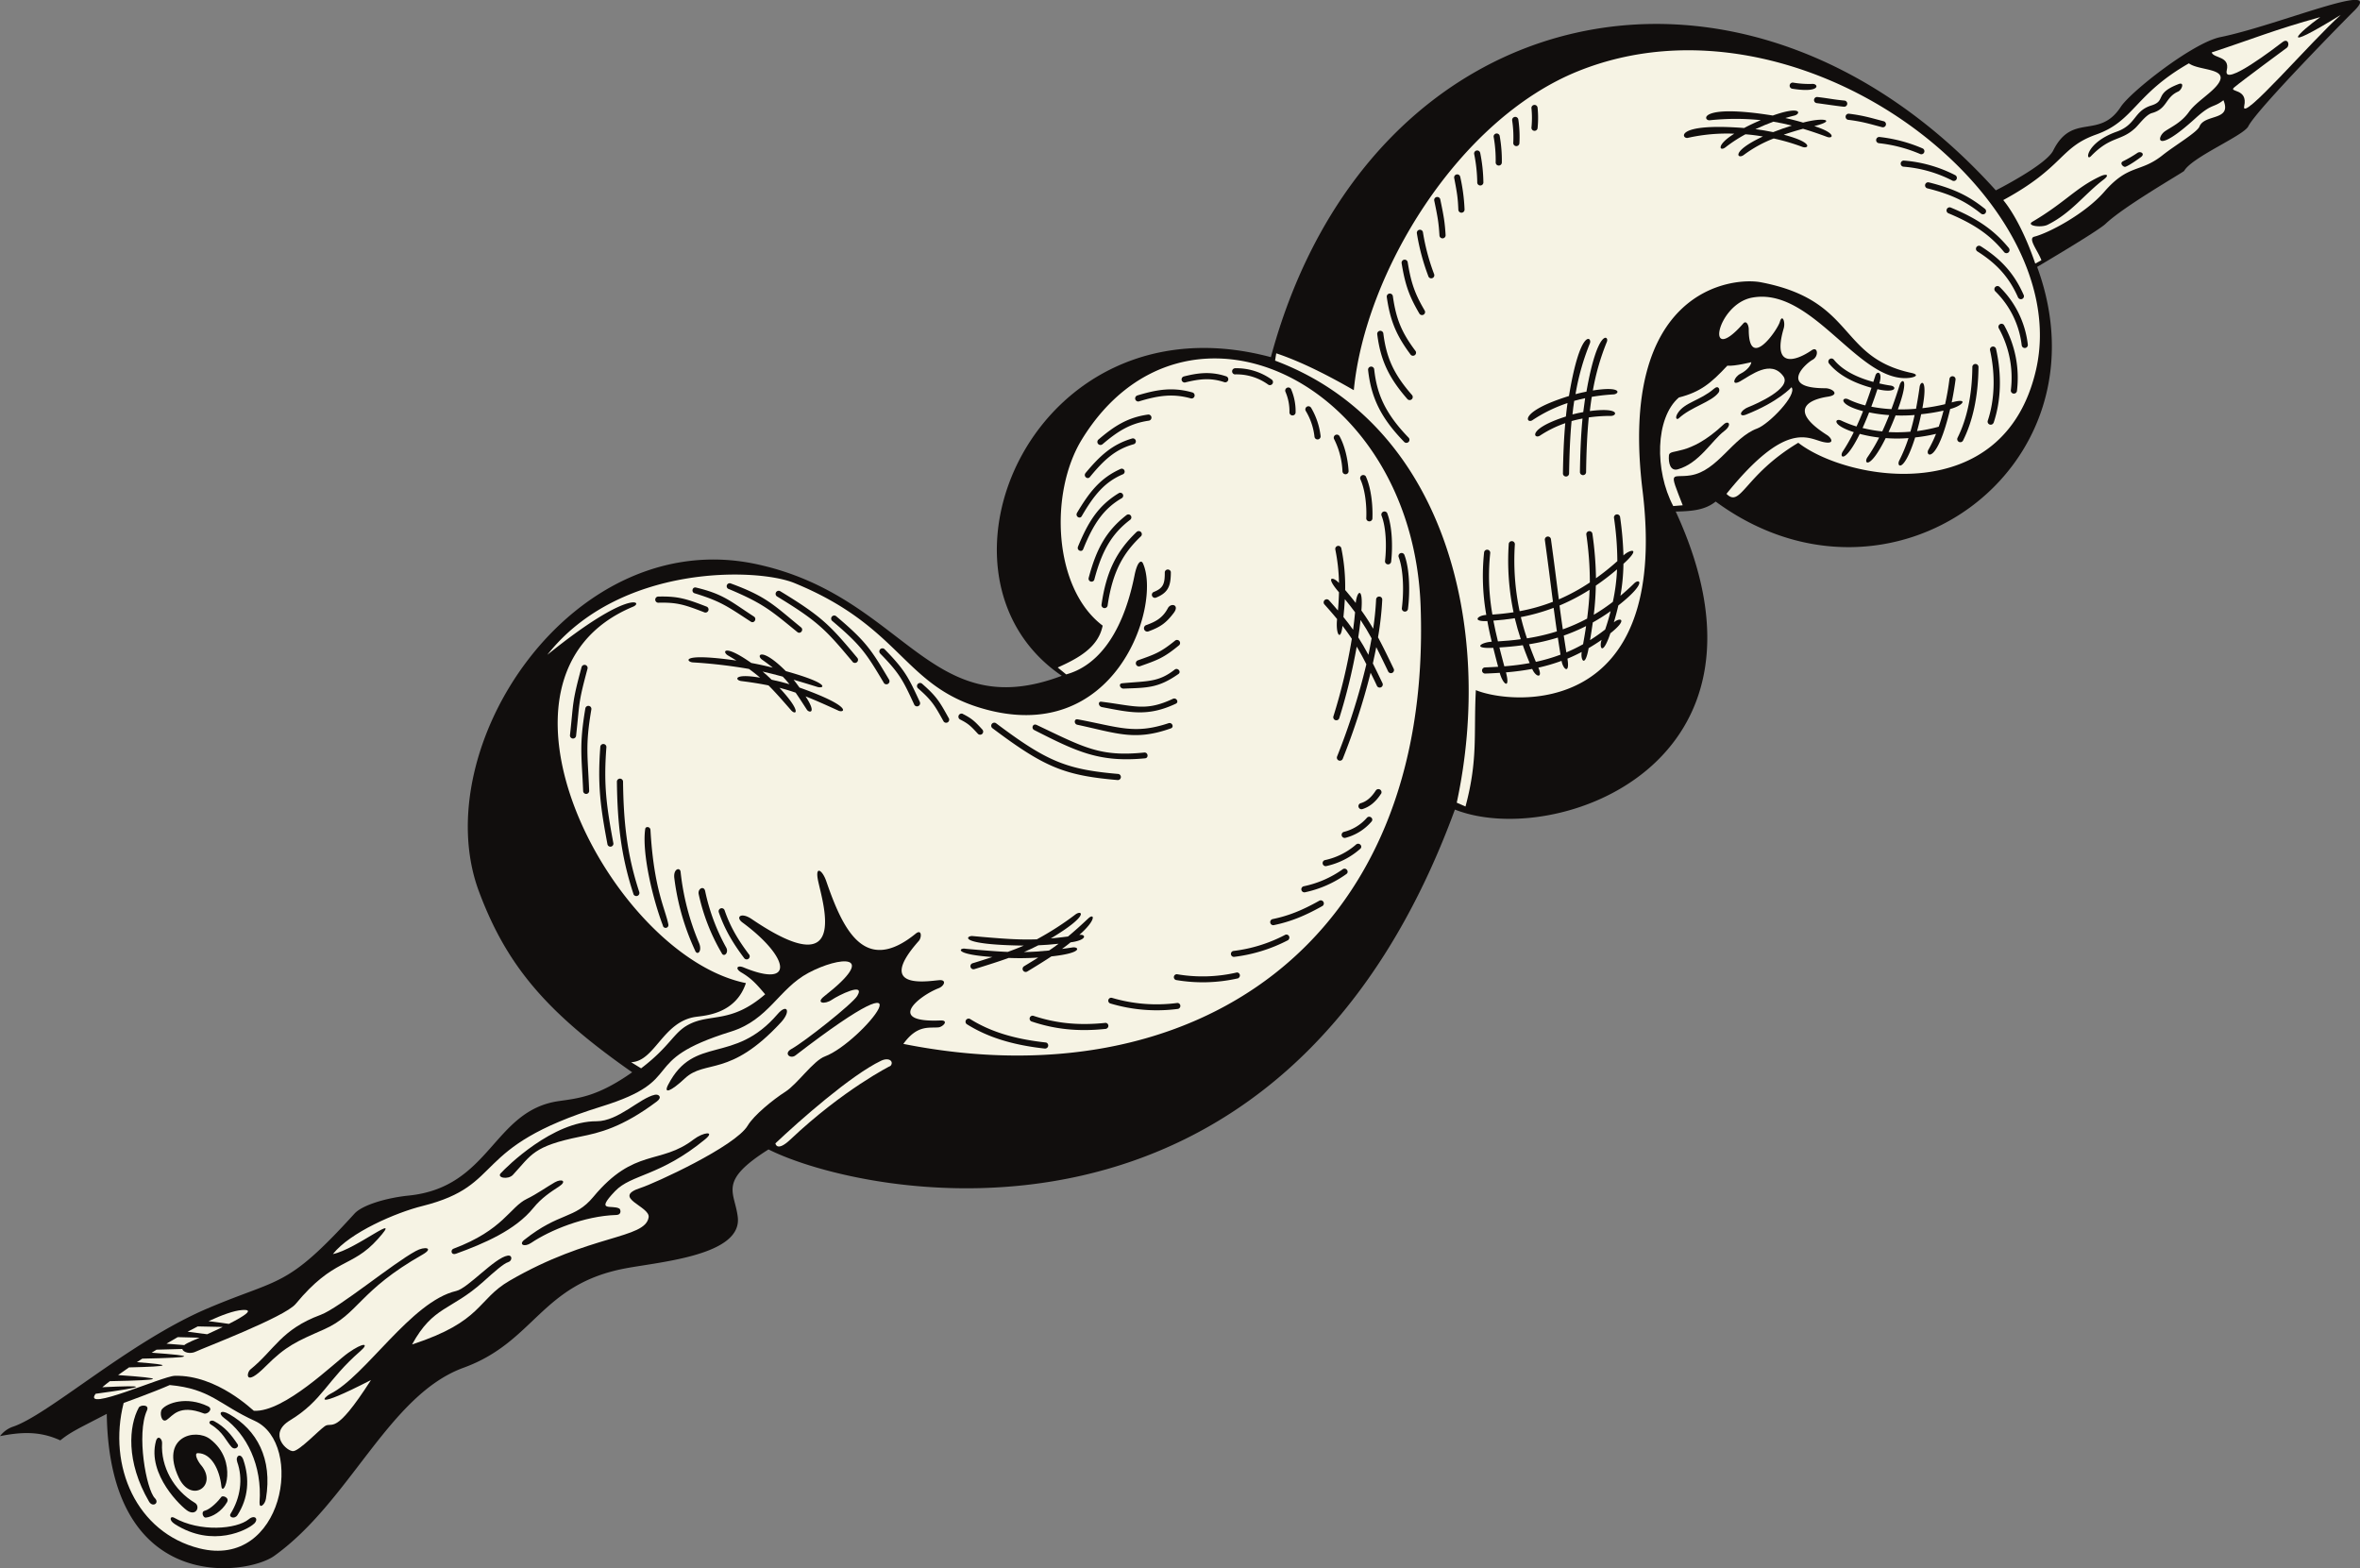 <svg xmlns="http://www.w3.org/2000/svg" width="1080" height="717.59" viewBox="0 0 1080 717.59"><rect x="0" y="0" width="1080" height="717.59" fill="#808080" stroke="none"/><g id="Layer_2" data-name="Layer 2"><g id="Camping01_73477153"><g id="Camping01_73477153-2" data-name="Camping01_73477153"><path d="M346.24 258.18c68 14.64 78.82 74.07 139.67 51.08-67.78-46-12.77-174.82 95.67-145.82C626.61-3.7 798.81-39.91 913.35 87.11c0 0 22.91-11.55 26.25-18.22 8.8-17.6 21-4.77 30.93-20C975 42 1003.45 19.6 1016.05 17c26.57-5.41 76.62-26.81 61-11.78C1074.22 8 1032.79 50 1028.88 57.81c-2.13 4.27-25.67 14-29.35 20.39-.36.63-27.41 16.06-36 24.26-3.52 3.34-31.28 19.68-31.28 19.68 34 92.57-67.67 165.74-147.11 107.39-5 4-11.12 4.41-18.28 4.57 53.43 115.65-55.19 154.49-101.06 136.38C585.8 588.77 393.87 547.3 351.69 526 328.4 540.72 336.24 545.2 337.63 557c2 17.37-35 20.38-51.15 23.38-39.08 7.24-41.59 33.61-74.34 45.52-34.21 12.44-51.92 61.22-86.65 86.12-12.44 8.92-75.4 18.1-76.63-65-13.27 6.88-16.53 8.3-21.27 12.13-9-4.14-17.3-4-27.59-1.94a12.66 12.66.0 0 1 5.62-4.21C21.83 647.81 59 614.1 94.91 598.79c33.44-14.25 36-8.94 67.31-43.41 3.52-3.87 14.42-7.2 24.79-8.26 37.58-3.82 38.52-38.92 68.72-43.24 9.21-1.31 17.87-2.13 33.57-13.18-39-27.24-57.42-48.66-70.13-82.78C194.75 342.4 261.72 240 346.24 258.18z" fill="#110e0d"/><path d="M354.85 523.22s.53 4.22 6.86-1.76c24.35-23 45.87-33.74 45.87-33.74 1.58-1.94-.7-4.05-4.39-2.29C389.54 491.93 365.84 512.83 354.85 523.22z" fill="#f6f3e4"/><path d="M712.48 288.93c-.55-3.74-1-7.27-1.5-10.77a89.73 89.73.0 0 1-15 4.23q1.2 5 2.8 9.73A92.63 92.63.0 0 0 712.48 288.93z" fill="#f6f3e4"/><path d="M729.35 281.34a86.8 86.8.0 0 0 8.73-5.92A87.75 87.75.0 0 0 740 260.55a114.52 114.52.0 0 1-9.71 7.44A130.59 130.59.0 0 1 729.35 281.34z" fill="#f6f3e4"/><path d="M725.4 182.21q-2.53.54-5 1.23c-.31 2-.57 4.11-.8 6.21 1.61-.42 3.26-.77 4.94-1.07C724.81 186.43 725.08 184.3 725.4 182.21z" fill="#f6f3e4"/><path d="M803.32 59.11c2.72.35 5.43.78 8.13 1.35 2.89-1.14 5.78-2.13 8.52-3-2.77-.7-5.56-1.3-8.41-1.78C809 56.64 806.21 57.76 803.32 59.11z" fill="#f6f3e4"/><path d="M727.65 292.93q3.45-2.16 6.92-4.85c1-2.92 1.81-5.71 2.51-8.42a87.49 87.49.0 0 1-8.18 5.19C728.54 287.45 728.13 290.12 727.65 292.93z" fill="#f6f3e4"/><path d="M686.17 296.29c.65 2.57 1.62 6.26 2.25 8.63a112.55 112.55.0 0 0 11.6-1.48c-1.12-2.73-2.18-5.45-3.14-8.18C693.28 295.75 689.71 296.07 686.17 296.29z" fill="#f6f3e4"/><path d="M715.19 288a80.78 80.78.0 0 0 11.12-4.92c.58-4.5 1-8.8 1.12-13.18a92 92 0 0 1-13.75 7.19C714.14 280.63 714.64 284.21 715.19 288z" fill="#f6f3e4"/><path d="M699.73 294.83c1 2.69 2 5.37 3.13 8.05a81.34 81.34.0 0 0 11.27-3.3c-.45-2.75-.85-5.33-1.22-7.82A95.21 95.21.0 0 1 699.73 294.83z" fill="#f6f3e4"/><path d="M693.2 282.9c-3.35.54-6.61.88-9.79 1.12.61 3.19 1.31 6.35 2.08 9.49 3.45-.21 6.94-.5 10.46-1C694.91 289.38 694 286.18 693.2 282.9z" fill="#f6f3e4"/><path d="M716.81 298.54a74.61 74.61.0 0 0 7.65-3.73c.52-2.9 1-5.66 1.37-8.31a82.38 82.38.0 0 1-10.22 4.35C716 293.3 716.38 295.84 716.81 298.54z" fill="#f6f3e4"/><path d="M855.36 188.72c-1 2.56-2 4.9-3 7.14a61.88 61.88.0 0 0 9 1.56c1.16-2.45 2.21-5 3.2-7.46A66.93 66.93.0 0 1 855.36 188.72z" fill="#f6f3e4"/><path d="M867.47 190.11c-1 2.55-2.06 5.1-3.22 7.61a70.46 70.46.0 0 0 10-.17c.75-2.54 1.38-5.1 1.93-7.63A74.5 74.5.0 0 1 867.47 190.11z" fill="#f6f3e4"/><path d="M877.29 197.27a72.75 72.75.0 0 0 9.92-2q1.21-3.47 2.21-7.37a88.18 88.18.0 0 1-10.25 1.66C878.64 192.15 878 194.71 877.29 197.27z" fill="#f6f3e4"/><path d="M722.36 32.5C667 54.71 624.63 125.16 619.54 178.56c-11-6.34-23.7-12.94-35.5-16.87l-.53 3.34C661 194.11 684 286.77 666.65 367.32l4 1.76c5.8-21.62 3.69-33.22 4.74-53.26 16.56 6.84 89.06 13.25 76.28-91.39-11.28-92.35 41.24-97.72 54.13-95.26 43.53 8.29 35.16 34.27 68.9 41.48 3.55.76 2.11 1.93-1 2.28-23.06 2.57-44.22-41.85-71.89-36.73-16.25 3-21.9 32.19-4 11.78 1.23-1.41 2.46.52 2.46 2.81.0 19.17 13.17.23 14.24-3.52s2.63.0 1.76 3c-5.44 18.48 5.46 15.08 12.82 10 2.82-1.93 3.34 2.81.36 4.39s-15.86 13 5.8 13c3.34.0 7 3 1.23 3.87-9.69 1.46-17.69 6.54-.36 17.57 1.94 1.23 3.87 4.4-1.75 3.17-6.83-1.5-16.79-10.38-44.29 23.72 6.6 6.61 8.09-8.51 32.86-23.37 22.19 17.28 94.12 30.48 108.8-33.4C950 89.36 823.27-8 722.36 32.5zM642.68 202.32c-10.54-10.82-15.19-20.07-16.6-33a1.4 1.4.0 0 1 2.79-.31c1.12 10.22 4.24 19.46 15.83 31.36A1.41 1.41.0 0 1 642.68 202.32zm1.37-19.71c-8.58-9.82-12.32-17.88-13.8-29.75a1.41 1.41.0 0 1 2.79-.35c1.42 11.39 4.86 18.78 13.12 28.25A1.4 1.4.0 0 1 644.05 182.61zm1.58-20.21c-6.66-8.9-9.42-15.57-11-26.46a1.4 1.4.0 0 1 2.78-.4c1.49 10.49 4 16.6 10.44 25.17A1.41 1.41.0 0 1 645.63 162.4zM651.46 144a1.41 1.41.0 0 1-1.92-.5c-4.69-8-6.52-13.18-8.13-23.11a1.41 1.41.0 0 1 2.78-.45c1.54 9.53 3.29 14.5 7.77 22.14A1.39 1.39.0 0 1 651.46 144zm2.2-17.57a99.84 99.84.0 0 1-5.26-19.67 1.41 1.41.0 0 1 2.77-.52 97.1 97.1.0 0 0 5.12 19.21A1.4 1.4.0 0 1 653.66 126.47zm5.08-18.65c-.35-5.67-.72-8.07-2.41-16.06a1.41 1.41.0 0 1 2.75-.58c1.71 8.07 2.11 10.68 2.47 16.46A1.41 1.41.0 0 1 658.74 107.82zM667.38 96c-.21-5.16-.5-7.35-1.92-14.64a1.41 1.41.0 0 1 2.76-.53 82.13 82.13.0 0 1 2 15A1.41 1.41.0 0 1 667.38 96zm33.44-46.56a1.41 1.41.0 0 1 2.81-.19 46 46 0 0 1 0 9.45 1.41 1.41.0 0 1-2.8-.27A43.73 43.73.0 0 0 700.82 49.39zM718 181.22c5.22-31.59 10.74-26.91 9.58-24.1A109.66 109.66.0 0 0 721 180.38q2.43-.66 5-1.15c5.11-29.24 10.51-25.62 9.35-22.81a108.91 108.91.0 0 0-6.41 22.28c13.62-2.18 12.22 1.63 9.41 1.79a86.24 86.24.0 0 0-9.91 1.12c-.34 2.13-.63 4.3-.89 6.5 14.08-1.8 12.48 2.22 9.66 2.22H737a71.9 71.9.0 0 0-9.93.69c-.77 7.74-1.1 16-1.23 25a1.41 1.41.0 0 1-2.82.0c.13-8.81.45-16.88 1.18-24.49q-2.54.48-5 1.16c-.71 7.47-1 15.41-1.15 24.08a1.41 1.41.0 0 1-2.81.0c.12-8.3.43-15.91 1.07-23.12a51 51 0 0 0-11.54 5.68c-2.81 1.86-6.13-3 11.83-8.72.22-2.08.45-4.14.74-6.16a67.16 67.16.0 0 0-16.08 7.85C698.53 194.08 694.7 188.47 718 181.22zM694.84 54.76a54.51 54.51.0 0 1 .48 10.86 1.41 1.41.0 0 1-2.81-.14A51.63 51.63.0 0 0 692 55.07 1.41 1.41.0 0 1 694.84 54.76zm-8.56 7.33a63.63 63.63.0 0 1 1 12.26 1.41 1.41.0 0 1-2.82.0 60.58 60.58.0 0 0-.94-11.82A1.41 1.41.0 0 1 686.28 62.09zm-11.68 8.3a1.41 1.41.0 0 1 2.77-.48 72 72 0 0 1 1.47 13.65 1.41 1.41.0 0 1-2.81.06A69.4 69.4.0 0 0 674.6 70.39zm66 206.66c-.57 2.52-1.26 5.1-2.06 7.76 2.81-2.43 6.76-1.61-1.59 5-3.71 11-5.21 6.26-4 3-2 1.39-4 2.64-5.94 3.79-1.71 9.51-3.79 5.14-3.17 1.75-2.19 1.14-4.37 2.18-6.54 3.07 1.21 7.35-2 5-2.69 1A82.6 82.6.0 0 1 704 305.53c2.2 5.09-1.17 4.45-2.83.58a117.86 117.86.0 0 1-12 1.58c2.12 8.14-1.46 5.53-2.85.21q-3.39.23-6.74.34a1.41 1.41.0 0 1-.1-2.81q3-.12 6.11-.3c-1-3.71-1.73-6.64-2.24-8.67-9.93.49-5.46-2.56-.69-2.79-.76-3.13-1.45-6.28-2-9.47-7.14.38-4.52-2.59-.49-2.79a102.35 102.35.0 0 1-1-28.66 1.41 1.41.0 0 1 2.8.31 100.17 100.17.0 0 0 1 28.18c3.18-.22 6.39-.55 9.67-1.06a114.46 114.46.0 0 1-2.2-31.22 1.4 1.4.0 0 1 2.8.16 112.17 112.17.0 0 0 2.18 30.57 84.19 84.19.0 0 0 15.25-4.31c-1.14-8.76-2.18-17.27-3.7-28.26a1.4 1.4.0 0 1 2.78-.38c1.49 10.73 2.41 18.3 3.62 27.55a89.37 89.37.0 0 0 14.19-7.74 151.43 151.43.0 0 0-1.61-21.89 1.4 1.4.0 0 1 2.78-.39 156.94 156.94.0 0 1 1.63 20.35 112.08 112.08.0 0 0 9.78-7.83 140.43 140.43.0 0 0-1.54-19.86 1.41 1.41.0 0 1 2.79-.39 153.11 153.11.0 0 1 1.54 17.65c3.06-2.9 8.45-3.82.0 3.83a90.06 90.06.0 0 1-1.38 14.63c2.07-1.75 4.15-3.58 6.23-5.63C750.27 264.5 753.94 266.59 740.62 277.05zm183-140.75c-4-9.17-9.62-15.54-18.77-21.3a1.41 1.41.0 0 1 1.5-2.38c9.67 6.08 15.6 12.83 19.84 22.55A1.4 1.4.0 0 1 923.65 136.3zm-4.24-22.67a1.41 1.41.0 0 1-2.17 1.79c-5.42-6.59-11.84-12.14-25.55-17.82A1.4 1.4.0 0 1 892.77 95C905.12 100.12 912.59 105.34 919.41 113.63zM908.35 95.56a1.41 1.41.0 0 1-1.76 2.21c-6.2-4.94-12.5-8.6-24.66-11.6a1.41 1.41.0 0 1 .67-2.73C895.26 86.56 901.84 90.39 908.35 95.56zM820.52 37.8a44.21 44.21.0 0 0 9 .59c2.81.0 3.71 4.32-9.43 2.19A1.41 1.41.0 0 1 820.52 37.8zm15.59 24.85c-3.72-1.39-7.34-2.63-11-3.72-2.74.75-5.74 1.64-8.83 2.71 14 3.67 11.35 6.6 8.54 5.58a96.54 96.54.0 0 0-13.13-3.85 57.27 57.27.0 0 0-13.63 7.5c-2.81 2.21-6.44-1.35 8.69-8.41-2.67-.45-5.35-.81-8-1a67.26 67.26.0 0 0-9.11 5.94c-2.64 2.07-4.58-.85 4-6.21a81.58 81.58.0 0 0-21.26 1.9c-2.81.66-6.44-7 25.78-4.51 2.59-1.38 5.16-2.57 7.62-3.6a112.17 112.17.0 0 0-23.39.06c-3.15.25-5.08-7.62 28.89-2.17 13.43-4.72 12.77-.73 9.95.0-1.1.27-2.53.65-4.21 1.14 2.74.6 5.44 1.3 8.13 2.09 10-2.66 15.26-.88 5.11 1.6C840.6 61 838.84 63.64 836.11 62.65zM831.4 47.19a1.4 1.4.0 0 1 .31-2.79c5 .57 7.45 1.17 12.4 1.63a1.41 1.41.0 0 1-.13 2.81C842.84 48.84 832.74 47.34 831.4 47.19zm14.32 7.63a1.41 1.41.0 0 1 .34-2.79c6.91.84 10.56 2.06 16 3.46a1.41 1.41.0 0 1-.7 2.73C855.91 56.81 852.5 55.65 845.72 54.82zm14.44 7.87a68.84 68.84.0 0 1 19.68 5.23 1.4 1.4.0 0 1-1 2.61 66.06 66.06.0 0 0-19-5A1.41 1.41.0 0 1 860.16 62.69zm10.9 13.59a1.4 1.4.0 0 1 .3-2.79 61.71 61.71.0 0 1 23.46 6.7 1.41 1.41.0 0 1-1.25 2.52A58.7 58.7.0 0 0 871.06 76.28zm11.4 129.59a61.41 61.41.0 0 0 3.52-7.33 76.88 76.88.0 0 1-9.55 1.64c-5.26 16.7-8.73 13.37-7.27 10.56a72 72 0 0 0 4.21-10.26 67.15 67.15.0 0 1-10.43.0c-7.38 14.89-10.28 11.57-8.33 8.75a75.88 75.88.0 0 0 5.34-9 63.77 63.77.0 0 1-8.87-1.68c-6.83 13.88-9.6 10.78-7.74 8a84 84 0 0 0 5-8.79c-10.58-3.4-8.48-6.65-5.67-5.26a51.13 51.13.0 0 0 6.92 2.67c1-2.18 2-4.49 3-7-11.91-3.14-9.56-6.79-6.74-5.42a40.3 40.3.0 0 0 7.75 2.77c.94-2.52 1.88-5.17 2.84-8.06-8.84-2.43-15.37-6.14-19.42-11.1a1.41 1.41.0 0 1 2.19-1.78c3.69 4.53 9.77 7.94 18.08 10.2.31-1 .62-1.9.94-2.92.69-2.28 3.5-1.75 1.8 3.6 1.68.39 3.42.75 5.27 1 2.81.46 2.59 3.67-6.13 1.64-.94 2.86-1.87 5.49-2.81 8a66.25 66.25.0 0 0 9.21 1.13c1.41-3.8 2.67-7.57 3.8-11.17.88-2.82 4.61-3.68-.85 11.28a83 83 0 0 0 8.3-.27c.66-3.45 1.21-6.84 1.66-10.07.41-2.81 3.86-4 1.26 9.79a83.69 83.69.0 0 0 10.39-1.83c.8-3.57 1.49-7.4 2-11.57a1.4 1.4.0 0 1 2.78.37c-.5 3.71-1.09 7.16-1.77 10.41 8-2.26 5.28 1.47-.69 3C886.32 213 880.86 208.68 882.46 205.87zm15.85-4.2a1.41 1.41.0 0 1-2.52-1.25c4.38-8.75 6.67-19.63 6.81-32.33a1.41 1.41.0 1 1 2.81.0C905.27 181.25 902.88 192.54 898.31 201.67zm14-8.2a1.41 1.41.0 0 1-2.67-.89c3.19-9.55 3.56-21 1.06-32.29a1.4 1.4.0 0 1 2.74-.61C915.32 168 916.63 180.62 912.34 193.47zM923 179a1.41 1.41.0 0 1-2.79-.35 46.74 46.74.0 0 0-5.54-28.48 1.41 1.41.0 0 1 2.45-1.38A49.63 49.63.0 0 1 923 179zm2.2-20.86a41.19 41.19.0 0 0-12.1-24.82 1.4 1.4.0 0 1 2-2A43.91 43.91.0 0 1 928 157.82 1.41 1.41.0 0 1 925.22 158.17z" fill="#f6f3e4"/><path d="M614.79 282.37c1.64 2 3.1 3.95 4.43 5.83q.57-4.17.9-8c-1.4-1.92-2.94-3.89-4.68-6C615.3 276.88 615.07 279.6 614.79 282.37z" fill="#f6f3e4"/><path d="M349 307.32c1.42 1.18 2.76 2.42 4.1 3.73 2.92.61 5.59 1.29 8.18 2.07-1-1.23-2-2.38-3.06-3.48C355 308.76 352 308 349 307.32z" fill="#f6f3e4"/><path d="M621.57 291.68c1.64 2.55 3.14 5.15 4.66 8 .55-2.58 1-5.09 1.46-7.54-1.63-3-3.25-5.72-5.06-8.42C622.35 286.29 622 289 621.57 291.68z" fill="#f6f3e4"/><path d="M484.45 431.88c-3.32.36-6.35.59-9.29.71-2.17 1.12-4.34 2.14-6.58 3.09 3.68-.05 7.36-.28 11.51-.71C481.6 434 483 432.94 484.45 431.88z" fill="#f6f3e4"/><path d="M650.12 277.51c-3.66-103.74-108.22-152.49-155-76.45-15.05 24.44-13.14 68.2 9.49 85.24-2 9.93-11 14.88-20.57 19.16l3.87 3.16c12.39-3.34 25.34-15.62 31.29-45.35 1.23-6.15 3-7.27 3.86-5.45 8.61 19.16-12.62 84.86-74.52 66.09-35.38-10.73-36.36-37.2-85.06-57.12-16.88-6.91-80-8.94-113 32.86 37.62-30.4 44.27-24.08 39.2-22-76.8 32-9.9 159.73 51.67 172.24-4.76 14.29-19 14.87-23 15.46-15.07 2.2-18.65 20.39-29.53 20.74l4.57 2.81c13.36-10.15 14.77-16.36 21.71-20 10-5.31 19.37-.28 35.06-13.88-3.61-4.26-6.09-7.19-10.9-10-3-1.76-1.93-3.52 1.06-2.29 23.86 9.83 20.7-4.91-.53-20.56-3.34-2.46-.71-4.92 4.22-1.58 44.6 30.27 32.72-6.59 30.4-17.4-1.58-7.39 1.94-5.1 3.69.0 7.65 22.18 17.47 43.16 40.95 24.07 2.82-2.28 2.82 1.76 1.41 3.34-21.31 24 7.21 17.76 10 17.93s1.4 2.81-.88 3.69c-8.85 3.41-24.53 15.82.7 14.77 4.22-.18 1.23 3-.88 3.16-4.43.37-9.68-1.2-16 7.56C544.49 503.88 655.62 433.18 650.12 277.51zm-389.28 58.9c1.7-15.34.86-14.69 5.31-31.15a1.41 1.41.0 0 1 2.72.74c-4.36 16.13-3.51 15.15-5.24 30.72A1.4 1.4.0 0 1 260.84 336.41zM269.62 362a1.38 1.38.0 0 1-2.75.09c-.67-16.16-1.88-20.83 1-37.91a1.39 1.39.0 0 1 2.75.47C267.76 341.39 269 345.76 269.62 362zm365.26-127c2.24 5.8 2.53 15.25 1.74 22.08a1.41 1.41.0 0 1-2.8-.31c.75-6.38.57-15.24-1.57-20.75A1.41 1.41.0 0 1 634.88 234.94zm-9.74-16.75c2.26 5 3.18 12.86 2.91 19.09a1.41 1.41.0 0 1-2.81-.11c.26-5.67-.46-12.95-2.66-17.82A1.41 1.41.0 0 1 625.14 218.19zM613 199.6c2.29 4.13 3.84 10.36 4.15 15.94a1.4 1.4.0 0 1-2.8.17A36 36 0 0 0 610.55 201 1.41 1.41.0 0 1 613 199.6zm-13-13a32.92 32.92.0 0 1 4.34 12.93 1.4 1.4.0 0 1-2.79.33 29 29 0 0 0-4-11.81A1.41 1.41.0 0 1 6e2 186.62zm-9.1-8.36a25.44 25.44.0 0 1 2 10.63 1.41 1.41.0 0 1-2.81-.12 22.53 22.53.0 0 0-1.86-9.52A1.41 1.41.0 0 1 590.91 178.26zm-25.85-9.72a27.7 27.7.0 0 1 17 5.24 1.41 1.41.0 0 1-1.63 2.29 24.69 24.69.0 0 0-15.37-4.72A1.41 1.41.0 0 1 565.06 168.54zm-23.46 3.79c5.74-1.43 12-2.63 19.56-.09a1.4 1.4.0 0 1-.89 2.66c-6.21-2.07-11.3-1.51-18 .16A1.41 1.41.0 0 1 541.6 172.33zm-21.31 8.72c9.26-2.82 16.4-4 25.47-1.42a1.41 1.41.0 0 1-.76 2.71c-8.41-2.35-15.13-1.27-23.89 1.4A1.41 1.41.0 0 1 520.29 181.05zm15.53 80.75c0 6.21-1.07 9.46-6.86 11.74a1.4 1.4.0 0 1-1-2.61c4.53-1.79 5.11-3.88 5.09-9.12A1.41 1.41.0 0 1 535.82 261.8zm-39.05-45.3c6.55-7.84 12.07-13.09 21.43-15.85a1.37 1.37.0 0 1 .7 2.64c-8.42 2.3-13.73 7.21-20.11 15C497.66 219.67 495.63 217.86 496.77 216.5zm-3.92 18.26c5.67-9.52 10.65-16 20.08-20.2a1.34 1.34.0 0 1 1 2.48c-8.2 3.45-13.19 9.33-18.88 19.17C494.18 237.72 492 236.27 492.85 234.76zm.46 15.46c4.66-11.32 9.27-18.82 18.75-24.56a1.34 1.34.0 0 1 1.32 2.33c-8 4.64-12.85 11.31-17.66 23.33C495.07 252.93 492.65 251.84 493.31 250.22zm4.87 14.4c3.47-13.15 7.92-21.58 17.39-28.92a1.36 1.36.0 0 1 1.64 2.18c-7.72 5.86-12.74 13.24-16.44 27.49A1.35 1.35.0 0 1 498.18 264.62zm23.91-19.14c-7.42 7.11-12.84 15.21-15.21 31.66a1.41 1.41.0 0 1-2.79-.4c2.16-14.95 6.66-24.28 16.06-33.29A1.4 1.4.0 0 1 522.09 245.48zm-17.63-42.12a1.41 1.41.0 0 1-1.83-2.14c7.36-6.29 13.45-10.18 22.78-11.49a1.41 1.41.0 0 1 .39 2.79C517.15 193.73 511.42 197.41 504.46 203.36zM524.73 286c3.63-1.36 7.19-2.9 9.69-7.63 1.43-2.72 5.55-1.58 2.69 2.15-3.45 4.53-5.93 6.34-11.48 8.39A1.53 1.53.0 1 1 524.73 286zm-4 16.18c7.78-2.76 10.26-3.55 17-9a1.4 1.4.0 0 1 1.81 2.14c-7.05 5.8-9.75 6.69-17.81 9.55A1.41 1.41.0 0 1 520.71 302.2zm-7.26 10.51c11.71-1.1 16.63-.4 24.08-6.25 1.4-1.1 3.18 1 1.73 2-9.3 6.5-14.27 6.27-25 6.68C512.53 315.25 511.74 312.87 513.45 312.71zM504 321.12c15.39 1.91 20.29 4.52 32.74-1.32 1.57-.74 2.91 1.49 1.36 2.22-12.91 6.07-21 4-33.81 1.57C502.64 323.28 502.33 320.91 504 321.12zm-10.85 8.06c18.86 3.52 25.89 7 41.58 1.78 1.65-.56 2.71 1.78 1.09 2.36-16.5 5.89-24.87 2.19-42.79-1.65C491.38 331.32 491.5 328.88 493.12 329.18zm-18.87 2.51c21.87 10.39 29.07 14.73 49.34 12.69 1.77-.17 2.14 2.48.39 2.65-20.89 2-31.33-3.08-50.7-12.93C471.75 333.32 472.69 331 474.25 331.69zM455.86 331c23.24 17.45 32.13 21.14 55.91 23.18a1.41 1.41.0 0 1-.24 2.8c-24.46-2.1-33.57-5.87-57.36-23.74A1.4 1.4.0 0 1 455.86 331zM334.42 267c16.53 6.05 19.76 10 32.14 20.08 1.41 1.14-.25 3.31-1.66 2.17-12.13-9.87-15.47-13-31.28-19.66A1.36 1.36.0 1 1 334.42 267zm-15.94 1.87c12.63 3 15.82 6.33 26.52 13.27 1.52 1 .11 3.34-1.4 2.35-10.47-6.82-13.59-9.26-25.56-12.94C316.19 271.13 316.77 268.47 318.48 268.87zM301.31 273c9-.2 12.75 1 22.12 4.63a1.41 1.41.0 0 1-1 2.63c-9.19-3.55-12.5-4.64-21-4.45A1.41 1.41.0 1 1 301.31 273zM278 386.43c-3.19-17-4.61-27-3.28-44.68a1.39 1.39.0 0 1 2.78.22c-1.34 17.45.09 27.14 3.21 44A1.38 1.38.0 0 1 278 386.43zm11.87 22.63c-5.85-17.8-7.34-33.12-7.56-51.45a1.41 1.41.0 0 1 2.81.0c.22 18.11 1.69 33.17 7.43 50.6A1.41 1.41.0 0 1 289.84 409.06zm13.52 14.56c-4.78-12.52-9.7-33.43-8.12-44.27.19-1.34 2.31-1.08 2.4.44 1.54 27.14 6.77 36 8.19 43.26A1.27 1.27.0 0 1 303.36 423.62zm14.76 11.48a110.91 110.91.0 0 1-9.53-33c-.67-4.59 2.57-5.39 2.84-3.13a114.76 114.76.0 0 0 8.41 32.51C321.49 435.22 319.19 437.46 318.12 435.1zm12.19 1.18a91.49 91.49.0 0 1-10.58-27c-.61-2.66 2.38-4.09 2.93-1.53a92.35 92.35.0 0 0 9.63 25.85C333.63 436 331.36 438.14 330.31 436.28zm12.47.51a1.4 1.4.0 0 1-2.24 1.69c-5.15-6.86-8.86-13-11.63-21a1.4 1.4.0 0 1 2.65-.92C334.25 424.32 337.89 430.27 342.78 436.79zm40.84-111.6c-5.93-2.7-10.63-4.81-15-6.52 5.36 8.12 1.52 7.53.62 6.13-2-3.07-3.62-5.6-5.16-7.82-2.43-.84-4.85-1.57-7.41-2.22C367.14 326 364.2 327.49 362 325c-4.11-4.73-7.25-8.3-10.31-11.34-3.63-.74-7.67-1.39-12.51-2-2.81-.37-3.69-3.66 8.66-1.54-1.59-1.37-3.25-2.68-5.1-4A231.58 231.58.0 0 0 317 303.12c-2.81-.2-6.3-4.56 20-.84-1.19-.74-2.44-1.49-3.81-2.29-2.81-1.64-2.09-5.54 10.62 3.4 3.32.61 6.53 1.32 9.84 2.15-1.45-1.17-3.06-2.37-4.92-3.68-2.81-2-.35-5.95 10.89 5.26 21.23 5.92 17.28 8.1 14.46 7.24-4-1.24-7.58-2.32-10.91-3.3.9 1.12 1.79 2.31 2.7 3.59C390.69 323.46 386.43 326.47 383.62 325.19zm6.52-22.34c-12.2-14.61-15.8-18.49-34.63-29.93a1.41 1.41.0 0 1 1.47-2.4c19.21 11.67 22.87 15.63 35.32 30.53A1.41 1.41.0 0 1 390.14 302.85zm14.28 9.61c-7.92-13.26-10.2-17-23.65-28.35a1.41 1.41.0 0 1 1.79-2.17c13.8 11.6 16.18 15.5 24.27 29.07A1.41 1.41.0 0 1 404.42 312.46zm13.94 10c-5-10.74-6.4-14-15.57-23.36a1.4 1.4.0 0 1 2-2c9.5 9.7 11 13.1 16.13 24.14A1.41 1.41.0 0 1 418.36 322.41zm13.43 7.69c-4-7.2-5.23-9.52-11.76-15.2a1.41 1.41.0 0 1 1.81-2.15c6.9 6 8.22 8.49 12.39 16A1.4 1.4.0 0 1 431.79 330.1zm8.85-3.4c4.19 2.11 5.56 3.48 8.89 7.12a1.4 1.4.0 0 1-2.07 1.9c-3.15-3.44-4.32-4.61-8.08-6.5A1.41 1.41.0 0 1 440.64 326.7zm1 107.41c8 .72 14.08 1.23 19.5 1.46 2.6-.94 5-1.88 7.33-2.89-30.66-.4-26.31-4.57-23.49-4.37 13.16 1.18 21.06 1.81 29.47 1.5a135.49 135.49.0 0 0 17.72-11.42c2.82-2.08 6.73.21-11.32 11 2.44-.21 5-.51 7.87-.88 2.73-2.25 5.68-4.89 9.3-8.29 2.74-2.53 3.85.57-4.13 7.57 3.07-.46 3.8 2.36-4 3.4-1.33 1.09-2.62 2.09-3.91 3 1.54-.2 3.14-.42 4.85-.68 2.81-.38 5.17 2.51-9.73 4.11-3.17 2.11-6.66 4.26-11.07 6.94a1.41 1.41.0 0 1-1.46-2.41c2.43-1.48 4.57-2.78 6.52-4a127.33 127.33.0 0 1-13.5.17c-4.54 1.63-9.61 3.24-15.78 5.15a1.41 1.41.0 0 1-.83-2.69c3.36-1 6.35-2 9.13-2.88C436.53 436.72 438.81 433.84 441.63 434.11zm36.74 45.72c-14.95-1.62-26.37-5.17-35.95-11.17a1.41 1.41.0 0 1 1.49-2.39c9.2 5.77 20.25 9.19 34.76 10.76A1.41 1.41.0 0 1 478.37 479.83zm27.87-9.07c-13.67 1.5-24.36-.06-34.14-3.34a1.36 1.36.0 0 1 .82-2.6c9.4 3.13 19.73 4.61 33 3.21A1.37 1.37.0 0 1 506.24 470.76zm33-9.14a74.12 74.12.0 0 1-31.09-2.44 1.34 1.34.0 0 1 .65-2.6 72 72 0 0 0 30 2.34A1.37 1.37.0 0 1 539.28 461.62zm27.44-14a72.52 72.52.0 0 1-28.34.84 1.34 1.34.0 0 1 .31-2.67 69.41 69.41.0 0 0 27.35-.82A1.37 1.37.0 0 1 566.72 447.58zm22.89-17.52a72 72 0 0 1-24.73 7.72 1.36 1.36.0 0 1-.43-2.69 68.63 68.63.0 0 0 23.85-7.46A1.38 1.38.0 0 1 589.61 430.06zM605.2 414.6c-8.34 4.68-14.8 7.22-22.3 8.77a1.41 1.41.0 0 1-.56-2.76c7.19-1.48 13.41-3.93 21.48-8.46A1.41 1.41.0 0 1 605.2 414.6zM616.11 4e2a50.64 50.64.0 0 1-18.87 8.32 1.4 1.4.0 0 1-.62-2.74 47.48 47.48.0 0 0 17.87-7.8C616 396.75 617.62 399 616.11 4e2zm6.35-11.54A34.67 34.67.0 0 1 607 396.33a1.4 1.4.0 0 1-.66-2.73 31.75 31.75.0 0 0 14.24-7.13C622 385.3 623.84 387.27 622.46 388.46zM627.62 376a23.47 23.47.0 0 1-12 7.43 1.41 1.41.0 0 1-.71-2.72 20.59 20.59.0 0 0 10.62-6.47C626.74 372.89 628.86 374.63 627.62 376zm4.33-12.7c-2.44 3.76-5.26 6-8.61 7a1.41 1.41.0 0 1-.75-2.71c2.69-.75 4.92-2.6 7-5.81A1.4 1.4.0 0 1 632 363.29zm3.36-55.93c-2.06-4.3-3.83-7.94-5.5-11.21-.47 2.43-1 4.9-1.56 7.43 1.37 2.73 2.81 5.71 4.45 9.13a1.41 1.41.0 0 1-2.54 1.21c-1-2.19-2-4.2-2.93-6.07a311.4 311.4.0 0 1-12.77 39.43 1.4 1.4.0 0 1-2.61-1 304.63 304.63.0 0 0 13.43-42.3c-1.5-3-2.92-5.59-4.41-8.08a263.41 263.41.0 0 1-8 32.8 1.41 1.41.0 0 1-2.69-.83 256.6 256.6.0 0 0 8.45-35.55c-1.29-1.95-2.68-3.89-4.26-5.93-.85 7.46-3.22 3.89-2.48-3.1-1.72-2.09-3.64-4.31-5.86-6.79a1.41 1.41.0 0 1 2.09-1.88c1.51 1.68 2.88 3.25 4.16 4.75.25-2.83.41-5.58.48-8.33-6.72-7.77-2.48-7.07.0-4.25a84 84 0 0 0-1.68-15.32 1.4 1.4.0 0 1 2.75-.56A87.92 87.92.0 0 1 615.59 270c1.78 2.09 3.38 4.05 4.83 5.92.63-5.83 3.48-7.49 2.59 3.47 2 2.76 3.73 5.47 5.39 8.32a132.41 132.41.0 0 0 1.34-13.28 1.41 1.41.0 1 1 2.81.13 144.16 144.16.0 0 1-1.93 17.1c2.23 4.14 4.48 8.77 7.23 14.5A1.41 1.41.0 0 1 635.31 307.36zm9-28.62a1.41 1.41.0 0 1-2.79-.36c.93-7.12.85-17.53-1.49-23.56a1.41 1.41.0 0 1 2.62-1C645.17 260.29 645.28 271.28 644.31 278.74z" fill="#f6f3e4"/><path d="M116.59 650.23c-16.27-7.39-20.17-14.7-38.91-16.4-7.35 3.25-20.75 8.06-21.09 8.2-7.37 28.9 5.87 59.35 34.69 66.55C129.79 718.21 139.51 660.65 116.59 650.23zM98 650.35c5 2.7 7.73 6.08 10.79 10.66.7 1.06-1.29 2.81-2.82 1.17-2.61-2.81-3.76-6.78-9.49-10.31C94.91 650.93 96.43 649.53 98 650.35zm10.55 18.51c-.94-2.58 1.64-4.22 2.81-.82 3 8.78 2.26 17.65-2.69 25.31-1.29 2-4.14 1-3.17-.59C110 685.5 111.36 676.72 108.5 668.86zm-16.4 1.76c7.6 9.39-4.66 17.55-10.32 5.62-8.86-18.71 7.56-22.83 14.3-17.69 13.36 10.19 5.85 27.71 5.16 21.44-.82-7.38-4.53-15-10.78-15C88.82 665 90.1 668.16 92.1 670.62zm1.52 20.74c2.77-.74 6.35-4.56 7.62-6.33.58-.82 3.86.24 2.57 2.46-2.4 4.16-6.63 6.69-9.72 7C93 694.64 91.86 691.83 93.62 691.36zM74.17 644.84c2.38-2.81 11.18-6 21-1.29 2.7 1.29-.35 3.87-1.87 3.28-11.34-4.36-14.18 1.06-17 2.93C73.82 651.4 72.88 646.36 74.17 644.84zm-2.81 14.65c.82-3 2.93-1.06 2.81.93-.64 10.82 5.39 21.56 15 27.31 2.54 1.51.82 6.09-3.17 3.75C83.19 689.82 67.23 674.8 71.36 659.49zm-3.17 27.65c-10.67-18.3-9.21-34.7-4.68-43 .7-1.29 5-1.53 3.75 1.29-4.93 10.74-.34 36.22 3.63 40.19C73.11 687.84 69.83 690 68.19 687.14zm48 10.19c-2.81 2.68-18.78 11.27-36.2.12-2.93-1.87-2-3.87-.35-2.93 11.74 6.71 28.64 5.31 34.21.71C116.59 693 118.58 695.11 116.23 697.33zm2.58-9.72c1.31-17-5.92-31.29-16.17-38.67-2.93-2.11-1.76-4.1 2.35-1.76 12.55 7.18 19.82 20.24 16.75 38.67C121.27 688.66 118.58 690.66 118.81 687.61z" fill="#f6f3e4"/><path d="M819.85 177.21s-6 6.7-20.86 12.54c-3.28 1.29-3.16-1.76 1.29-3.52 3.26-1.28 19.85-8.51 15.82-14.06-5.7-7.84-14.83-.42-19.8 2.35-4.22 2.34-2.82-2 .23-3.52s4.8-3.87 4.92-5.27c0 0-7.26 1.87-11 1.64-7.47 8-12.25 12-22.15 14.53-10.84 9.33-11.16 33.44-2.58 49.68l4.34-.35c-6.56-16.82-5.16-12.31 3.63-13.71 12.41-2 19.19-17.32 30.47-21.44C809.43 194.14 822.61 180.66 819.85 177.21zM767.76 189.1c3.11-5 10.39-5.81 16.58-11.19 2.23-1.93 3 .59 2.11 1.76-3.25 4.35-12.59 6.5-18.22 11.78C767.42 192.21 766.3 191.45 767.76 189.1zM789 197.31c-5.6 4.24-11.34 14.65-21.15 17.45-3.53 1-4.39-3-4.1-6.38s8.85 1.05 25-14.12C791 192.09 792.9 194.38 789 197.31z" fill="#f6f3e4"/><path d="M1017.51 45.86c-4.81 3.72-5.1 1.25-12.88 8.32-18.69 17-17.72 8.5-13.83 5.86 2.93-2 7.5-4 10.9-8.79s11-9 13.71-13.36c4.23-6.8-9.12-5.49-13.71-8.9-24.85 14.2-25 26.4-42.42 32.57-16.87 6-14.65 14.88-42.53 30 5 6.09 10.43 16.64 14.64 29.06l2.82-1.53c-1.57-4.28-6.37-10-3.28-10.78 6.42-1.6 23.1-10.3 32-20.5 11.28-13 16.38-8.51 26.83-16.87 5.28-4.22 15.75-10.42 16.76-13C1008.84 52 1021.5 55.47 1017.51 45.86zM962.74 82.13c-9 6.85-14.83 15.35-25.72 20.74-2.94 1.45-10 .44-6.91-1.41 15-8.85 19.86-15.58 31.1-20.8C964 79.37 965.51 80 962.74 82.13zM979.9 71.76c-.69.55-5.33 3.92-7.26 4.57-.85.28-2.88-1.6-1.11-2.52A57.44 57.44.0 0 0 978.09 70C979.49 69 981.72 70.29 979.9 71.76zm-2.93-13c-6.56 6-11.07 3.4-20.09 12.71-2.65 2.74-2.42-6.17 11.72-11.19 9.13-3.24 7.76-9.44 15.87-12 7.14-2.2 1-5.41 12.6-9.84 2.75-1 1.4 2.7-.29 3.46-6 2.67-4.86 7.9-12 9.84C982 52.54 979 56.87 977 58.75z" fill="#f6f3e4"/><path d="M1012.12 24c18.28-6 28.83-10.43 49.69-16.17-9.77 7-20.53 17.39 9.37-1-13 11.48-46 50-44.17 41.71s-7.39-6.17-4.57-8.55c3.4-2.89 24.13-18.17 24.13-18.17 1.41-1.28.47-4.45-2-2.57-2.81 2.14-27.53 21.21-25.54 12.89C1020.57 25.62 1013.06 26.76 1012.12 24z" fill="#f6f3e4"/><path d="M81.34 611.9c-1.72 1-3.44 2-5.15 3 3.23.23 6 .45 8.14.65 1.13-1 5.52-2.73 7-3.39Q87.26 612.07 81.34 611.9z" fill="#f6f3e4"/><path d="M104.74 605.84c7.08-3.59 12.09-6.81 6-6.34-3.67.28-9.1 2.22-15.31 5.09C99.36 605.08 102.47 605.49 104.74 605.84z" fill="#f6f3e4"/><path d="M364 483c-2.28 1.76-5.62-.88-1.76-3 5.71-3.11 27.85-20.58 30.06-24.25 3.95-6.59-8.79-.17-11.6 1.76-3.34 2.28-7.56 1.58-3.52-1.59 25.43-19.89 7.13-18.36-7.2-10.72-13.65 7.28-18.14 21.49-35.5 26.89-43.85 13.64-19 21.8-59.23 34.27-60.9 18.88-43.42 35.86-81.91 45.53-12.17 3-33.22 12.12-41 22 10.81-2.17 32.69-20.39 20.56-6.86s-19.86 8.26-37.61 29.7c-5 6-42.88 20.39-45.69 21.8-2.52 1.26-5.84.35-6.16-1.21-3 .12-6.94.22-11.8.32-.75.46-1.5.92-2.24 1.39 20.65 1.48 20.3 2.21-4.27 2.71-.85.54-1.67 1.08-2.49 1.62 16.48 1.25 16 1.93-3.59 2.39q-2.69 1.83-5 3.51c21.9 1.55 21.8 2.29-3.79 2.8-1.32 1-2.47 1.93-3.45 2.76 21-1 21.13-.31-3.06 3-6.37 8.65 30.63-8.07 36.2-8.22 19.46-.51 35.91 16 36.21 16 13.91.82 37.06-22.22 43.23-26.53 7-4.93 9.67-4.4 5.63-.88-15.65 13.6-17.23 22.61-32.34 31.81-10.31 6.27-1.23 14.39 1.58 14.06 3-.35 11.77-9.67 14.41-11.43 3.49-2.32 4.27 5.16 21.09-21.09-27.6 14.16-21.44 7.74-18.63 6.33 16.08-8 37-42.33 57.65-47.1 5.4-1.25 17.61-15.26 23.55-16.17 2.29-.35 2.11 2.46.18 3s-6.33 4.39-11.43 9c-14.83 13.29-22.8 10.94-32.51 28.65 32.48-10.63 29.54-20.4 44.64-29.18 36.91-21.44 62-19 63.62-29 .8-5.06-17.46-9.05-3.51-13.53 5.94-1.91 43.15-18.84 48.86-28.47 2.81-4.75 11.77-12 17.22-15.47s12.83-14.24 18.11-16.17C394.59 477.06 430.36 431.92 364 483zm-134.8 53.87C231.78 534 253 513 273 513.11c10 0 19.8-10.67 26.72-12.13 1.67-.35 3.53 1.08.87 3.08-16 12-26.45 14.36-35 16.08-21.68 4.38-22.34 8.3-30.85 17.49C232.53 540 227.17 539 229.19 536.84zM193.42 574.1c-29.26 16.61-29.26 27.24-45.17 34.27-12.44 5.5-17.22 7.38-26.8 17s-8.69 2.8-6.86 1.32c11-8.88 14-18.28 32.17-25 8.5-3.17 32.76-23.35 43.5-29.18C194.3 570.23 198.8 571 193.42 574.1zm15.2-.35c-2.19.79-2.54-1.76-1.14-2.29 23-8.63 25.82-19.09 33.66-22.85 4.22-2 9.49-5.71 12.74-7.55s5.71-.53 1.93 1.93-8 5.19-11.77 9.84C235.86 562.92 221.55 569.09 208.62 573.75zm114.07-52.38c-20.65 17-33.75 15.91-41.22 23.73-9.48 9.93-1.25 6 2 8 .44.26 1.31 2.81-1.5 2.9-14.58.45-30.44 7.07-38.84 12.74-3.25 2.2-5.8.7-3.25-1.32 16.27-12.91 23.08-9.38 31.63-19.68 18.83-22.68 30.7-14.53 46-26.37C321.81 518.12 327.53 517.38 322.69 521.37zm34.71-53.52c-23.55 25.49-34.54 16.82-44 25.66-6.5 6.07-9.88 7.24-7.64 2.9 11.95-23.11 29.92-8.87 50.09-32.33C360.13 459.07 362.17 462.69 357.4 467.85z" fill="#f6f3e4"/><path d="M90.49 607q-2.28 1.15-4.63 2.42 5.48.66 8.94 1.16c2.27-1 4.74-2.18 7.13-3.34C99 607.21 95.2 607.12 90.49 607z" fill="#f6f3e4"/></g></g></g></svg>